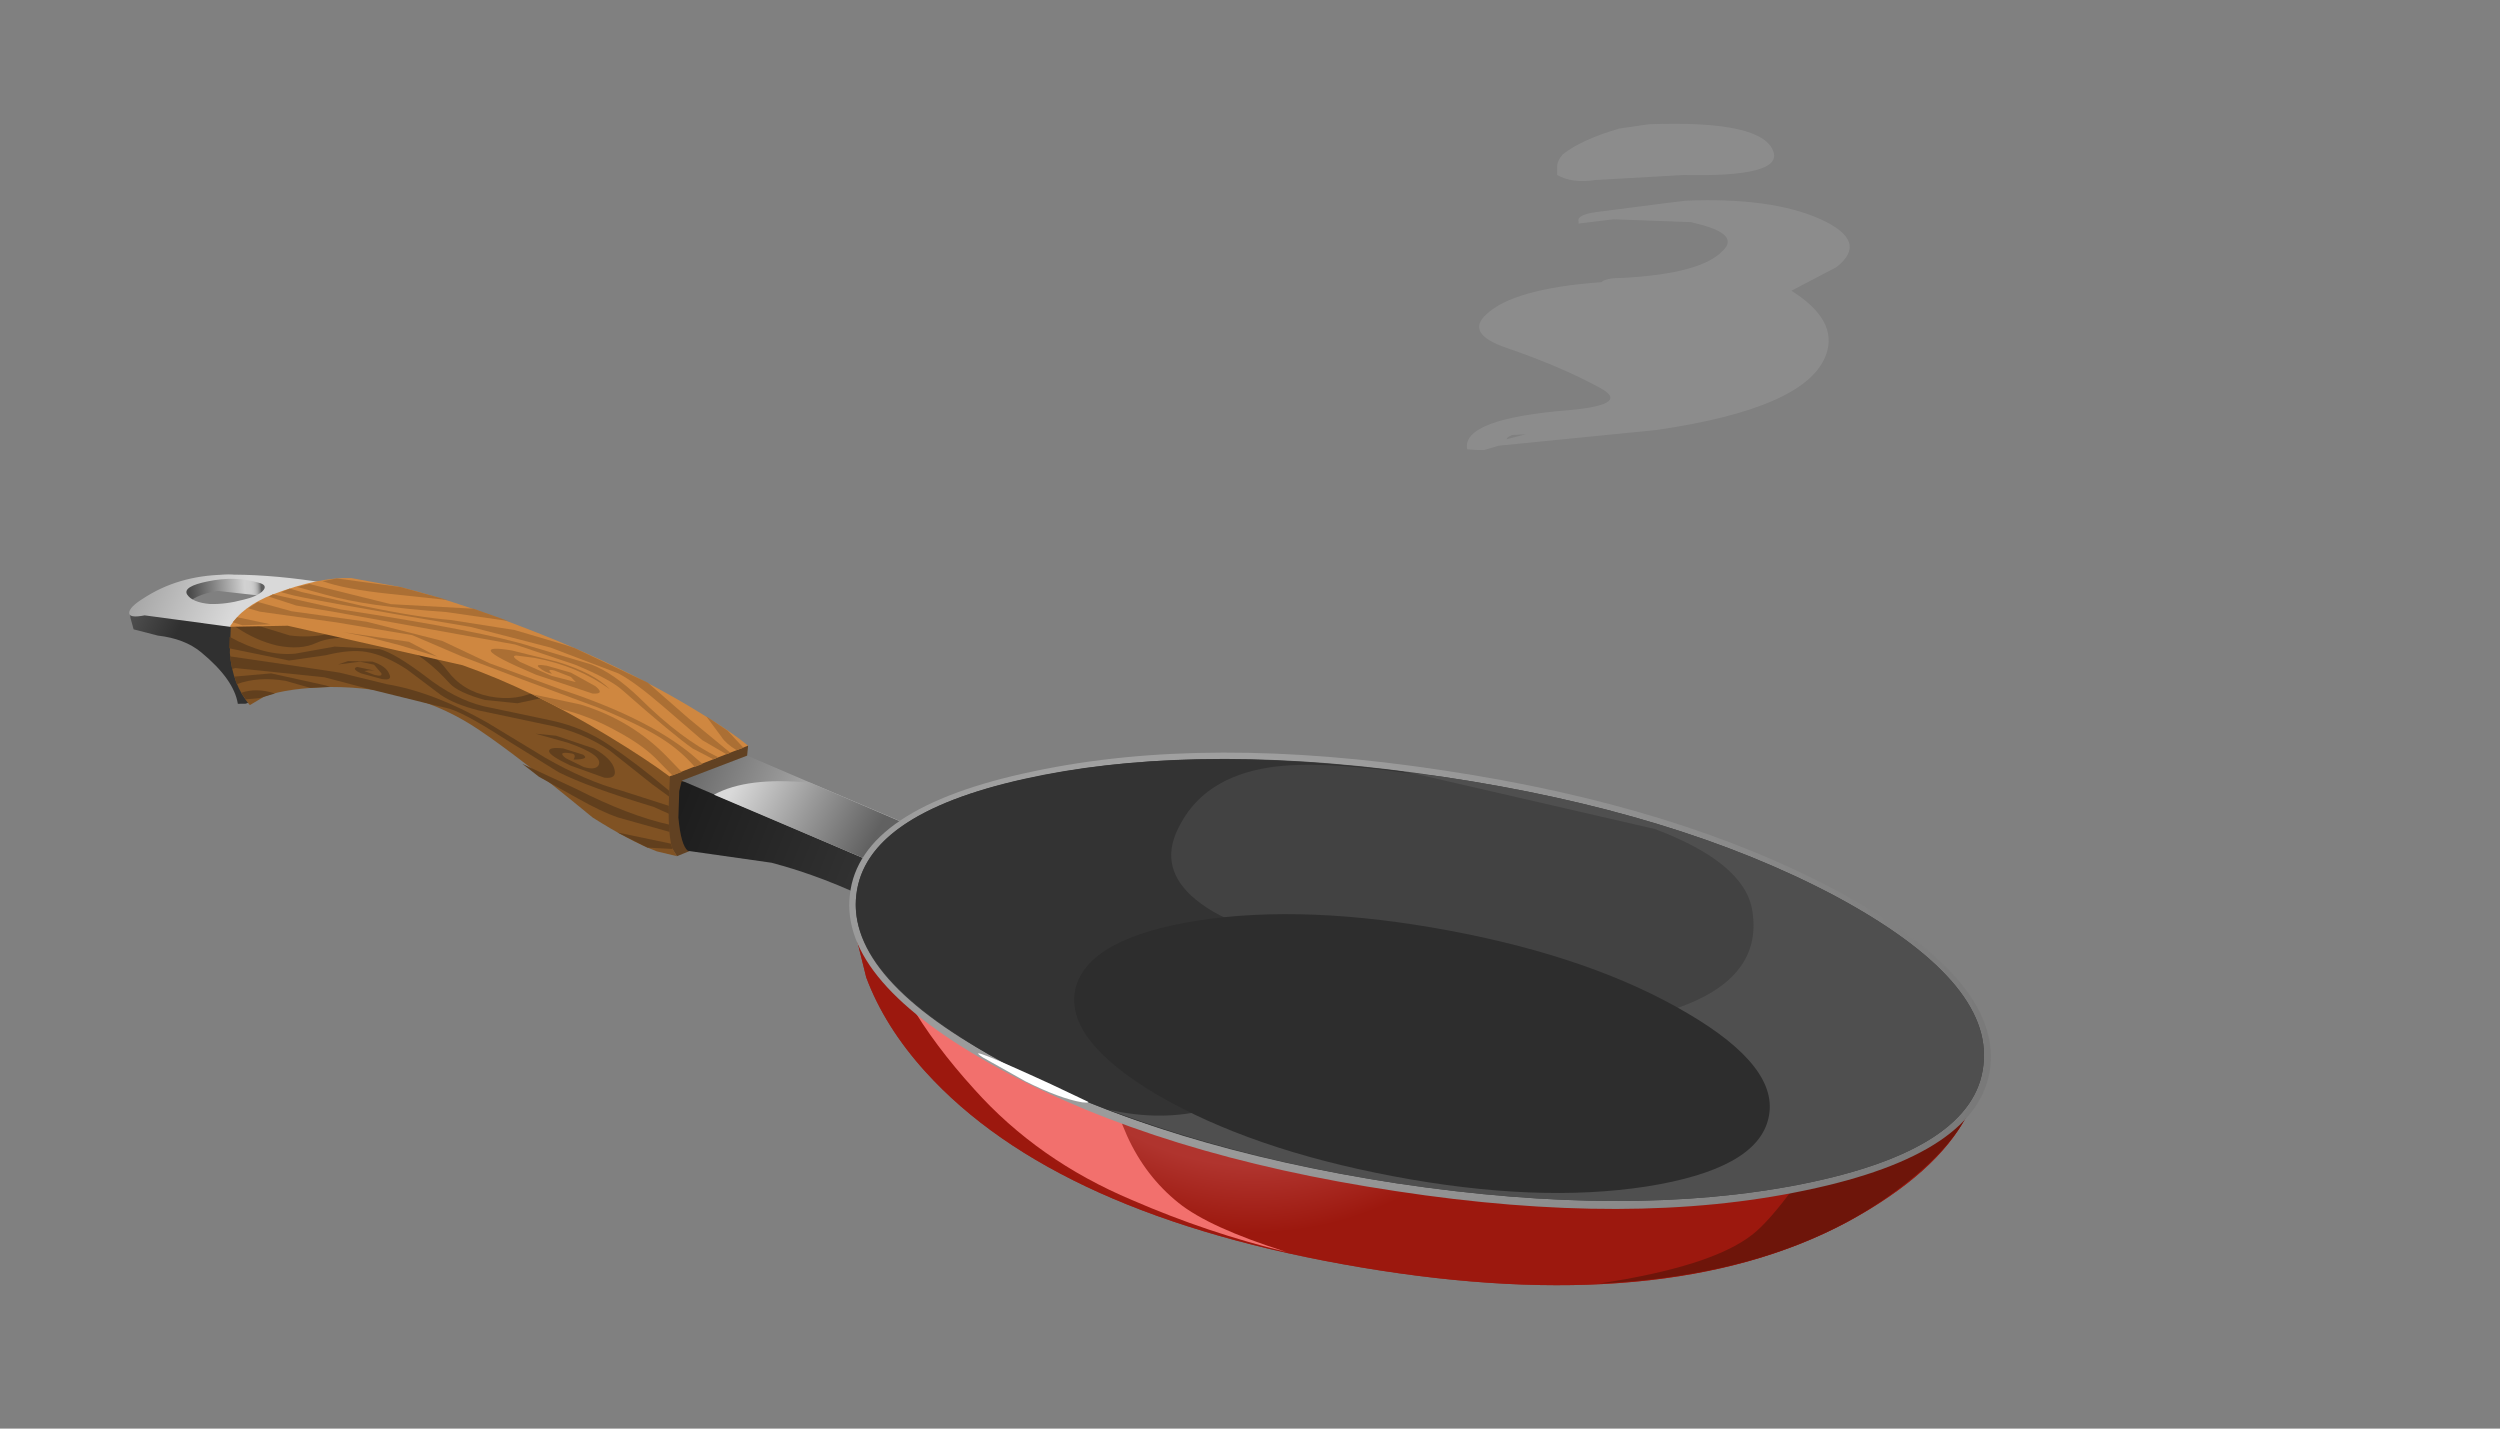 <?xml version="1.0" encoding="UTF-8" standalone="no"?>
<svg xmlns:xlink="http://www.w3.org/1999/xlink" height="100.0px" width="175.0px" xmlns="http://www.w3.org/2000/svg">
  <rect width="100%" height="100%" fill="#808080" stroke="none"/>
  <g transform="matrix(1.0, 0.0, 0.0, 1.0, 0.0, 0.0)">
    <use height="36.05" transform="matrix(0.981, 0.165, -0.165, 0.981, 9.869, 37.988)" width="134.45" xlink:href="#shape0"/>
    <use height="22.85" transform="matrix(1.0, 0.0, 0.0, 1.0, 102.7, 8.65)" width="26.8" xlink:href="#shape1"/>
  </g>
  <defs>
    <g id="shape0" transform="matrix(1.0, 0.0, 0.0, 1.0, 67.2, 18.0)">
      <path d="M-67.15 -13.0 L-63.95 -13.65 -57.55 -14.25 Q-57.0 -11.25 -57.25 -9.5 -57.45 -8.35 -58.05 -8.05 L-58.6 -7.95 Q-59.15 -9.6 -61.75 -11.1 -63.05 -11.85 -64.95 -11.75 L-66.7 -11.9 -67.05 -12.65 -67.15 -13.0" fill="url(#gradient0)" fill-rule="evenodd" stroke="none"/>
      <path d="M-63.35 -14.15 Q-64.05 -14.55 -64.0 -15.0 L-62.7 -16.05 Q-61.45 -16.8 -60.5 -16.85 L-56.55 -16.6 Q-55.8 -16.35 -55.9 -15.85 L-57.7 -15.75 -61.3 -15.55 Q-62.95 -15.0 -63.35 -14.15" fill="url(#gradient1)" fill-rule="evenodd" stroke="none"/>
      <path d="M-59.4 -15.25 Q-58.55 -15.6 -58.2 -16.05 -57.85 -16.55 -58.6 -16.6 -60.3 -16.8 -62.1 -16.1 -63.8 -15.45 -63.4 -14.95 -62.95 -14.45 -61.7 -14.55 -60.6 -14.7 -59.4 -15.25 M-47.15 -17.05 Q-54.0 -13.25 -55.5 -13.35 L-66.1 -13.0 Q-67.15 -12.6 -67.2 -13.0 -67.25 -13.4 -66.4 -14.15 -64.25 -16.15 -61.05 -16.75 -55.4 -17.8 -47.15 -17.05" fill="url(#gradient2)" fill-rule="evenodd" stroke="none"/>
      <path d="M-26.35 -2.5 L-30.55 -6.95 Q-31.65 -8.0 -31.05 -10.35 L-30.25 -12.5 Q-27.25 -12.35 -22.7 -11.0 L-22.3 -5.0 -26.35 -2.5" fill="#614122" fill-rule="evenodd" stroke="none"/>
      <path d="M-28.2 -10.2 Q-27.95 -9.6 -27.6 -6.6 -27.3 -4.15 -26.8 -3.05 L-26.35 -2.5 -27.8 -2.6 Q-29.8 -3.0 -32.65 -4.2 -38.65 -7.65 -41.55 -8.95 -46.45 -11.2 -52.35 -10.2 -55.25 -9.65 -56.8 -8.8 L-57.75 -8.0 Q-59.2 -9.2 -59.75 -11.4 L-60.0 -13.3 -52.35 -17.75 -28.2 -10.2" fill="#805223" fill-rule="evenodd" stroke="none"/>
      <path d="M-31.15 -11.1 L-35.6 -11.9 -37.7 -11.85 -39.2 -11.25 -41.5 -11.1 Q-43.45 -11.3 -44.15 -11.85 -46.1 -13.4 -48.0 -13.9 L-50.8 -13.95 Q-52.9 -13.75 -53.85 -13.1 -54.85 -12.4 -56.55 -12.45 -58.05 -12.55 -59.5 -13.2 L-59.95 -13.35 -59.2 -13.75 -55.8 -13.3 Q-54.4 -13.35 -53.15 -13.85 L-50.9 -14.55 -47.6 -14.35 Q-45.65 -13.85 -44.45 -12.7 -43.15 -11.45 -41.2 -11.4 -39.25 -11.35 -37.85 -12.45 L-36.75 -12.85 -31.15 -11.1" fill="#613f1d" fill-rule="evenodd" stroke="none"/>
      <path d="M-36.65 -10.45 Q-34.35 -10.35 -32.3 -9.4 -30.2 -8.45 -27.65 -6.95 L-27.6 -6.6 -27.6 -6.55 -28.9 -7.2 -32.25 -9.05 Q-34.45 -10.05 -37.0 -10.1 L-41.8 -10.3 Q-43.6 -10.45 -44.65 -10.95 L-47.25 -12.3 Q-48.95 -13.05 -50.3 -13.05 -51.45 -13.05 -53.05 -12.35 L-55.55 -11.55 -59.85 -11.7 -59.95 -12.5 Q-57.25 -11.55 -55.2 -12.1 L-52.55 -13.05 -49.4 -13.4 Q-48.3 -13.3 -45.9 -12.05 -43.6 -10.8 -41.5 -10.65 L-36.65 -10.45" fill="#613f1d" fill-rule="evenodd" stroke="none"/>
      <path d="M-56.15 -9.1 L-57.15 -8.6 -58.1 -8.35 -58.5 -8.75 Q-57.5 -9.3 -56.15 -9.1" fill="#613f1d" fill-rule="evenodd" stroke="none"/>
      <path d="M-55.55 -10.1 Q-57.5 -10.1 -58.9 -9.3 L-59.15 -9.8 -56.65 -10.45 -52.7 -10.25 -52.4 -10.2 -53.75 -9.9 -55.55 -10.1" fill="#613f1d" fill-rule="evenodd" stroke="none"/>
      <path d="M-26.75 -2.95 L-28.5 -2.75 -30.75 -3.45 -26.9 -3.3 -26.75 -2.95" fill="#613f1d" fill-rule="evenodd" stroke="none"/>
      <path d="M-36.65 -7.8 Q-33.55 -6.65 -30.95 -6.4 L-27.5 -5.9 -27.4 -5.35 -28.55 -5.65 Q-33.3 -6.25 -35.55 -6.95 L-39.95 -8.75 Q-43.0 -10.05 -44.1 -10.1 L-45.0 -10.15 -49.6 -10.5 -52.9 -10.8 -59.2 -10.4 -59.4 -10.3 -59.7 -11.15 -55.0 -11.25 -51.9 -11.3 -48.5 -11.05 Q-45.15 -11.05 -41.05 -9.55 L-36.65 -7.8" fill="#613f1d" fill-rule="evenodd" stroke="none"/>
      <path d="M-27.25 -4.6 L-27.15 -4.1 -30.9 -4.5 Q-32.1 -4.7 -33.9 -5.35 L-36.85 -6.4 -38.15 -7.1 -34.15 -6.0 Q-30.15 -4.75 -27.25 -4.6" fill="#613f1d" fill-rule="evenodd" stroke="none"/>
      <path d="M-34.85 -8.4 Q-35.95 -8.4 -35.2 -8.0 L-33.85 -7.6 Q-33.0 -7.5 -32.85 -7.9 -32.6 -8.65 -35.25 -9.1 L-37.6 -9.35 -36.15 -9.45 -33.35 -9.0 Q-32.0 -8.5 -31.7 -7.8 -31.4 -7.15 -32.3 -7.1 L-34.8 -7.55 Q-36.4 -8.0 -36.45 -8.3 -36.5 -8.6 -35.5 -8.65 L-34.05 -8.45 Q-33.5 -8.2 -34.65 -8.0 -34.5 -8.4 -34.85 -8.4" fill="#613f1d" fill-rule="evenodd" stroke="none"/>
      <path d="M-50.6 -12.3 L-52.1 -11.85 -51.45 -12.2 -49.75 -12.45 Q-48.75 -12.3 -48.45 -11.8 -48.1 -11.35 -48.9 -11.35 L-50.4 -11.5 Q-51.15 -11.7 -50.75 -11.9 L-49.5 -11.85 -49.9 -11.8 -50.2 -11.7 -49.45 -11.55 Q-48.85 -11.5 -49.0 -11.75 L-49.6 -12.25 -50.6 -12.3" fill="#613f1d" fill-rule="evenodd" stroke="none"/>
      <path d="M-26.25 -12.65 Q-23.9 -11.7 -22.7 -11.0 L-27.8 -7.95 Q-29.65 -8.9 -32.55 -10.05 -38.3 -12.35 -43.45 -13.25 L-56.05 -13.95 -60.05 -13.2 Q-59.45 -14.75 -57.45 -15.95 -54.45 -17.7 -52.2 -18.0 L-48.8 -17.95 Q-44.0 -17.6 -36.95 -16.0 -31.0 -14.6 -26.25 -12.65" fill="#cf8740" fill-rule="evenodd" stroke="none"/>
      <path d="M-53.2 -17.8 L-48.75 -17.95 -48.65 -17.95 -45.25 -17.6 -49.35 -17.35 Q-52.55 -17.15 -54.15 -17.45 L-53.2 -17.8" fill="#ab6f34" fill-rule="evenodd" stroke="none"/>
      <path d="M-50.3 -14.1 L-52.1 -14.15 -47.45 -14.25 -45.3 -13.55 -48.0 -13.9 -50.3 -14.1" fill="#ab6f34" fill-rule="evenodd" stroke="none"/>
      <path d="M-45.2 -16.75 Q-50.8 -16.2 -53.85 -16.55 L-55.85 -16.75 -55.05 -17.1 -49.15 -16.65 -43.35 -17.3 -40.8 -16.85 -45.2 -16.75" fill="#ab6f34" fill-rule="evenodd" stroke="none"/>
      <path d="M-27.0 -8.4 L-27.6 -8.05 -29.05 -9.1 Q-30.15 -9.85 -31.9 -10.45 -34.0 -11.2 -36.05 -11.35 L-38.3 -12.05 -34.8 -11.9 Q-31.05 -11.4 -28.15 -9.25 L-27.0 -8.4" fill="#ab6f34" fill-rule="evenodd" stroke="none"/>
      <path d="M-23.85 -10.3 L-24.1 -10.15 -25.95 -10.85 -29.0 -12.7 Q-31.3 -14.1 -32.55 -14.5 L-37.55 -15.5 -43.3 -16.0 Q-55.35 -16.0 -56.35 -16.15 L-56.9 -16.2 -56.35 -16.55 -55.45 -16.45 -51.1 -16.2 Q-47.2 -16.05 -44.8 -16.25 L-40.25 -16.3 -36.55 -15.85 -35.9 -15.75 -30.4 -14.2 -27.15 -12.2 -23.85 -10.3" fill="#ab6f34" fill-rule="evenodd" stroke="none"/>
      <path d="M-24.65 -9.85 L-24.95 -9.65 -26.5 -10.15 Q-27.9 -10.8 -32.1 -13.4 -33.05 -14.0 -35.65 -14.6 L-40.05 -15.3 -52.95 -15.45 -55.7 -15.45 -57.7 -15.75 -57.45 -15.95 -57.35 -15.95 -52.55 -15.7 Q-42.3 -15.85 -38.9 -15.35 L-34.5 -14.8 Q-32.85 -14.45 -30.8 -13.05 -27.4 -10.65 -24.65 -9.85" fill="#ab6f34" fill-rule="evenodd" stroke="none"/>
      <path d="M-24.3 -11.8 L-23.0 -10.8 -23.45 -10.55 Q-24.3 -10.9 -24.65 -11.3 L-25.95 -12.55 -24.3 -11.8" fill="#ab6f34" fill-rule="evenodd" stroke="none"/>
      <path d="M-59.9 -13.55 L-59.65 -13.95 -57.25 -13.85 -59.2 -13.45 -59.9 -13.55" fill="#ab6f34" fill-rule="evenodd" stroke="none"/>
      <path d="M-26.55 -9.75 L-25.65 -9.2 -26.15 -8.9 Q-27.3 -9.85 -28.7 -10.45 -30.3 -11.15 -33.6 -11.9 L-39.1 -12.95 -43.6 -13.85 -47.3 -14.75 -52.7 -14.75 -58.15 -14.6 -59.0 -14.7 -58.4 -15.25 -55.95 -15.0 -50.6 -15.15 -45.15 -14.7 -41.6 -13.7 -36.25 -12.7 Q-30.05 -11.75 -26.55 -9.75" fill="#ab6f34" fill-rule="evenodd" stroke="none"/>
      <path d="M-35.4 -13.4 L-35.8 -13.7 -37.0 -13.95 Q-37.45 -14.0 -37.35 -13.85 L-37.15 -13.7 Q-37.65 -13.7 -38.15 -14.0 -38.45 -14.2 -37.6 -14.2 L-35.85 -14.0 -34.0 -13.35 Q-33.2 -12.9 -34.1 -12.8 L-38.25 -13.45 Q-41.4 -14.2 -41.65 -14.55 -41.85 -14.85 -40.2 -14.85 L-36.95 -14.6 Q-34.25 -14.25 -32.95 -13.3 -35.45 -14.55 -38.55 -14.6 L-39.85 -14.55 Q-40.25 -14.45 -39.5 -14.15 L-37.15 -13.55 -35.4 -13.4" fill="#ab6f34" fill-rule="evenodd" stroke="none"/>
      <path d="M-3.35 1.85 Q-12.05 -2.45 -19.7 -3.15 L-25.65 -3.0 Q-26.2 -3.3 -26.7 -5.2 L-26.95 -7.05 -26.9 -7.75 -17.3 -7.75 Q-14.7 -7.65 -4.1 -4.35 L-3.35 1.85" fill="url(#gradient3)" fill-rule="evenodd" stroke="none"/>
      <path d="M11.3 -2.05 L6.9 0.35 -26.9 -7.8 -22.65 -10.3 11.3 -2.05" fill="url(#gradient4)" fill-rule="evenodd" stroke="none"/>
      <path d="M-24.5 -7.2 Q-22.4 -8.85 -17.95 -9.15 L-6.65 -6.4 -8.4 -3.35 -24.5 -7.2" fill="url(#gradient5)" fill-rule="evenodd" stroke="none"/>
      <path d="M66.2 0.4 Q64.8 4.8 59.1 9.25 47.65 18.05 25.95 18.05 4.15 18.05 -6.6 9.55 -9.95 6.9 -11.8 3.7 L-12.95 1.05 66.2 0.4" fill="#91332c" fill-rule="evenodd" stroke="none"/>
      <path d="M66.2 0.4 Q64.8 4.8 59.1 9.25 47.65 18.05 25.95 18.05 4.15 18.05 -6.6 9.55 -9.95 6.9 -11.8 3.7 L-12.95 1.05 66.2 0.4" fill="url(#gradient6)" fill-rule="evenodd" stroke="none"/>
      <path d="M66.2 0.4 Q65.3 3.3 61.9 6.75 55.05 13.7 42.6 16.4 50.25 13.9 52.7 11.2 54.7 9.0 58.05 0.5 L66.2 0.4" fill="#6e150a" fill-rule="evenodd" stroke="none"/>
      <path d="M5.5 5.3 Q7.3 12.8 12.5 15.7 14.9 17.05 20.55 17.85 14.9 17.45 9.25 16.05 2.25 14.4 -3.0 10.2 -6.3 7.6 -8.5 4.95 L-10.0 2.85 -2.7 2.2 Q4.75 2.2 5.5 5.3" fill="#f2706d" fill-rule="evenodd" stroke="none"/>
      <path d="M67.25 -3.2 Q67.55 2.95 55.9 7.5 44.25 12.1 27.45 12.35 10.65 12.65 -1.45 8.5 -13.6 4.3 -13.9 -1.85 -14.25 -8.0 -2.6 -12.55 9.05 -17.15 25.85 -17.4 42.65 -17.7 54.8 -13.55 66.9 -9.4 67.25 -3.2" fill="url(#gradient7)" fill-rule="evenodd" stroke="none"/>
      <path d="M66.75 -3.25 Q67.1 2.7 55.6 7.1 44.05 11.5 27.45 11.8 10.8 12.05 -1.15 8.05 -13.15 4.05 -13.45 -1.9 -13.8 -7.85 -2.25 -12.25 9.3 -16.7 25.9 -16.95 42.5 -17.25 54.5 -13.25 66.45 -9.2 66.75 -3.25" fill="#424242" fill-rule="evenodd" stroke="none"/>
      <path d="M22.95 -16.85 L23.6 -16.8 Q17.05 -16.65 13.8 -15.6 9.2 -14.1 8.1 -10.25 7.2 -7.25 10.15 -5.55 13.4 -3.65 20.5 -3.95 25.95 -4.2 25.25 2.3 24.95 4.7 23.9 7.0 22.9 9.2 22.0 9.6 L20.05 10.55 16.9 11.45 Q3.9 10.45 -4.55 6.75 -13.2 3.05 -13.45 -1.9 -13.75 -7.6 -3.2 -11.9 7.35 -16.2 22.95 -16.85" fill="#333333" fill-rule="evenodd" stroke="none"/>
      <path d="M54.5 -13.25 Q66.45 -9.2 66.75 -3.25 67.1 2.7 55.6 7.1 44.05 11.5 27.45 11.8 16.25 11.95 6.55 10.05 14.35 10.5 19.0 4.25 21.45 1.0 22.5 0.15 24.75 -1.55 28.1 -1.05 36.5 0.2 43.45 -2.95 50.65 -6.2 48.9 -11.3 47.8 -14.5 41.2 -15.8 L23.65 -16.85 25.9 -16.95 Q42.5 -17.25 54.5 -13.25" fill="#4f4f4f" fill-rule="evenodd" stroke="none"/>
      <path d="M52.45 2.95 Q52.25 6.6 44.8 9.1 37.4 11.55 27.15 11.35 16.9 11.15 9.75 8.45 2.65 5.7 2.85 2.05 3.1 -1.6 10.5 -4.1 17.9 -6.55 28.2 -6.35 38.45 -6.15 45.6 -3.4 52.7 -0.7 52.45 2.95" fill="#2d2d2d" fill-rule="evenodd" stroke="none"/>
      <path d="M2.25 8.95 L4.9 9.7 Q5.35 9.8 4.65 9.85 3.05 9.85 0.45 9.05 L-2.75 7.9 Q-4.6 7.1 2.25 8.95" fill="#ffffff" fill-rule="evenodd" stroke="none"/>
    </g>
    <linearGradient gradientTransform="matrix(0.002, 6.0E-4, 6.0E-4, -0.002, -65.2, -12.95)" gradientUnits="userSpaceOnUse" id="gradient0" spreadMethod="pad" x1="-819.2" x2="819.2">
      <stop offset="0.0" stop-color="#4f4f4f"/>
      <stop offset="1.0" stop-color="#303030"/>
    </linearGradient>
    <linearGradient gradientTransform="matrix(0.003, -7.0E-4, -7.0E-4, -0.003, -60.8, -15.75)" gradientUnits="userSpaceOnUse" id="gradient1" spreadMethod="pad" x1="-819.2" x2="819.2">
      <stop offset="0.0" stop-color="#4a4a4a"/>
      <stop offset="0.337" stop-color="#838383"/>
      <stop offset="0.769" stop-color="#d1d1d1"/>
      <stop offset="0.859" stop-color="#cfcfcf"/>
      <stop offset="0.894" stop-color="#c8c8c8"/>
      <stop offset="0.925" stop-color="#bbbbbb"/>
      <stop offset="0.949" stop-color="#a9a9a9"/>
      <stop offset="0.969" stop-color="#929292"/>
      <stop offset="0.988" stop-color="#767676"/>
      <stop offset="1.0" stop-color="#5e5e5e"/>
    </linearGradient>
    <linearGradient gradientTransform="matrix(0.004, 0.001, 0.001, -0.004, -62.9, -16.45)" gradientUnits="userSpaceOnUse" id="gradient2" spreadMethod="pad" x1="-819.2" x2="819.2">
      <stop offset="0.0" stop-color="#a6a6a6"/>
      <stop offset="1.0" stop-color="#d9d9d9"/>
    </linearGradient>
    <linearGradient gradientTransform="matrix(0.009, 0.002, 0.002, -0.009, -19.95, -4.8)" gradientUnits="userSpaceOnUse" id="gradient3" spreadMethod="pad" x1="-819.2" x2="819.2">
      <stop offset="0.0" stop-color="#1c1c1c"/>
      <stop offset="1.0" stop-color="#333333"/>
    </linearGradient>
    <linearGradient gradientTransform="matrix(0.009, 0.002, 0.002, -0.009, -19.8, -8.0)" gradientUnits="userSpaceOnUse" id="gradient4" spreadMethod="pad" x1="-819.2" x2="819.2">
      <stop offset="0.0" stop-color="#636363"/>
      <stop offset="0.518" stop-color="#9c9c9c"/>
      <stop offset="1.0" stop-color="#d4d4d4"/>
    </linearGradient>
    <linearGradient gradientTransform="matrix(-0.006, -0.002, -0.002, 0.006, -17.95, -7.35)" gradientUnits="userSpaceOnUse" id="gradient5" spreadMethod="pad" x1="-819.2" x2="819.2">
      <stop offset="0.0" stop-color="#616161"/>
      <stop offset="0.49" stop-color="#9a9a9a"/>
      <stop offset="1.0" stop-color="#d9d9d9"/>
    </linearGradient>
    <radialGradient cx="0" cy="0" gradientTransform="matrix(0.012, 0.025, 0.025, -0.012, 14.35, -5.5)" gradientUnits="userSpaceOnUse" id="gradient6" r="819.2" spreadMethod="pad">
      <stop offset="0.792" stop-color="#b0342e"/>
      <stop offset="1.0" stop-color="#9c180e"/>
    </radialGradient>
    <radialGradient cx="0" cy="0" gradientTransform="matrix(0.072, -0.008, -0.014, -0.041, 12.1, -3.7)" gradientUnits="userSpaceOnUse" id="gradient7" r="819.2" spreadMethod="pad">
      <stop offset="0.0" stop-color="#b8b8b8"/>
      <stop offset="1.0" stop-color="#737373"/>
    </radialGradient>
    <g id="shape1" transform="matrix(1.0, 0.0, 0.0, 1.0, -102.7, -8.65)">
      <path d="M117.85 12.25 L111.7 12.6 Q110.05 12.85 109.0 12.25 L109.0 11.7 Q109.0 11.25 109.4 10.8 110.75 9.75 113.35 9.0 L115.4 8.7 Q123.45 8.4 124.15 10.65 124.7 12.4 117.85 12.25 M118.55 15.6 L118.4 15.55 112.95 15.35 110.5 15.65 110.5 15.5 Q110.35 15.05 111.7 14.85 L116.75 14.2 118.0 14.05 Q124.0 13.8 127.45 15.35 130.85 16.9 128.55 18.7 L125.4 20.35 Q128.65 22.4 127.85 24.75 126.6 28.55 115.95 30.1 L104.9 31.2 103.9 31.5 103.4 31.5 102.7 31.45 Q102.3 29.3 109.95 28.7 114.15 28.3 112.0 27.15 109.25 25.65 105.45 24.35 102.55 23.35 104.05 22.0 105.95 20.2 112.1 19.75 112.4 19.45 113.65 19.45 119.1 19.15 120.6 17.55 121.85 16.35 118.55 15.6 M105.55 30.6 L105.45 30.75 106.8 30.4 105.85 30.45 105.55 30.6" fill="#999999" fill-opacity="0.498" fill-rule="evenodd" stroke="none"/>
    </g>
  </defs>
</svg>
